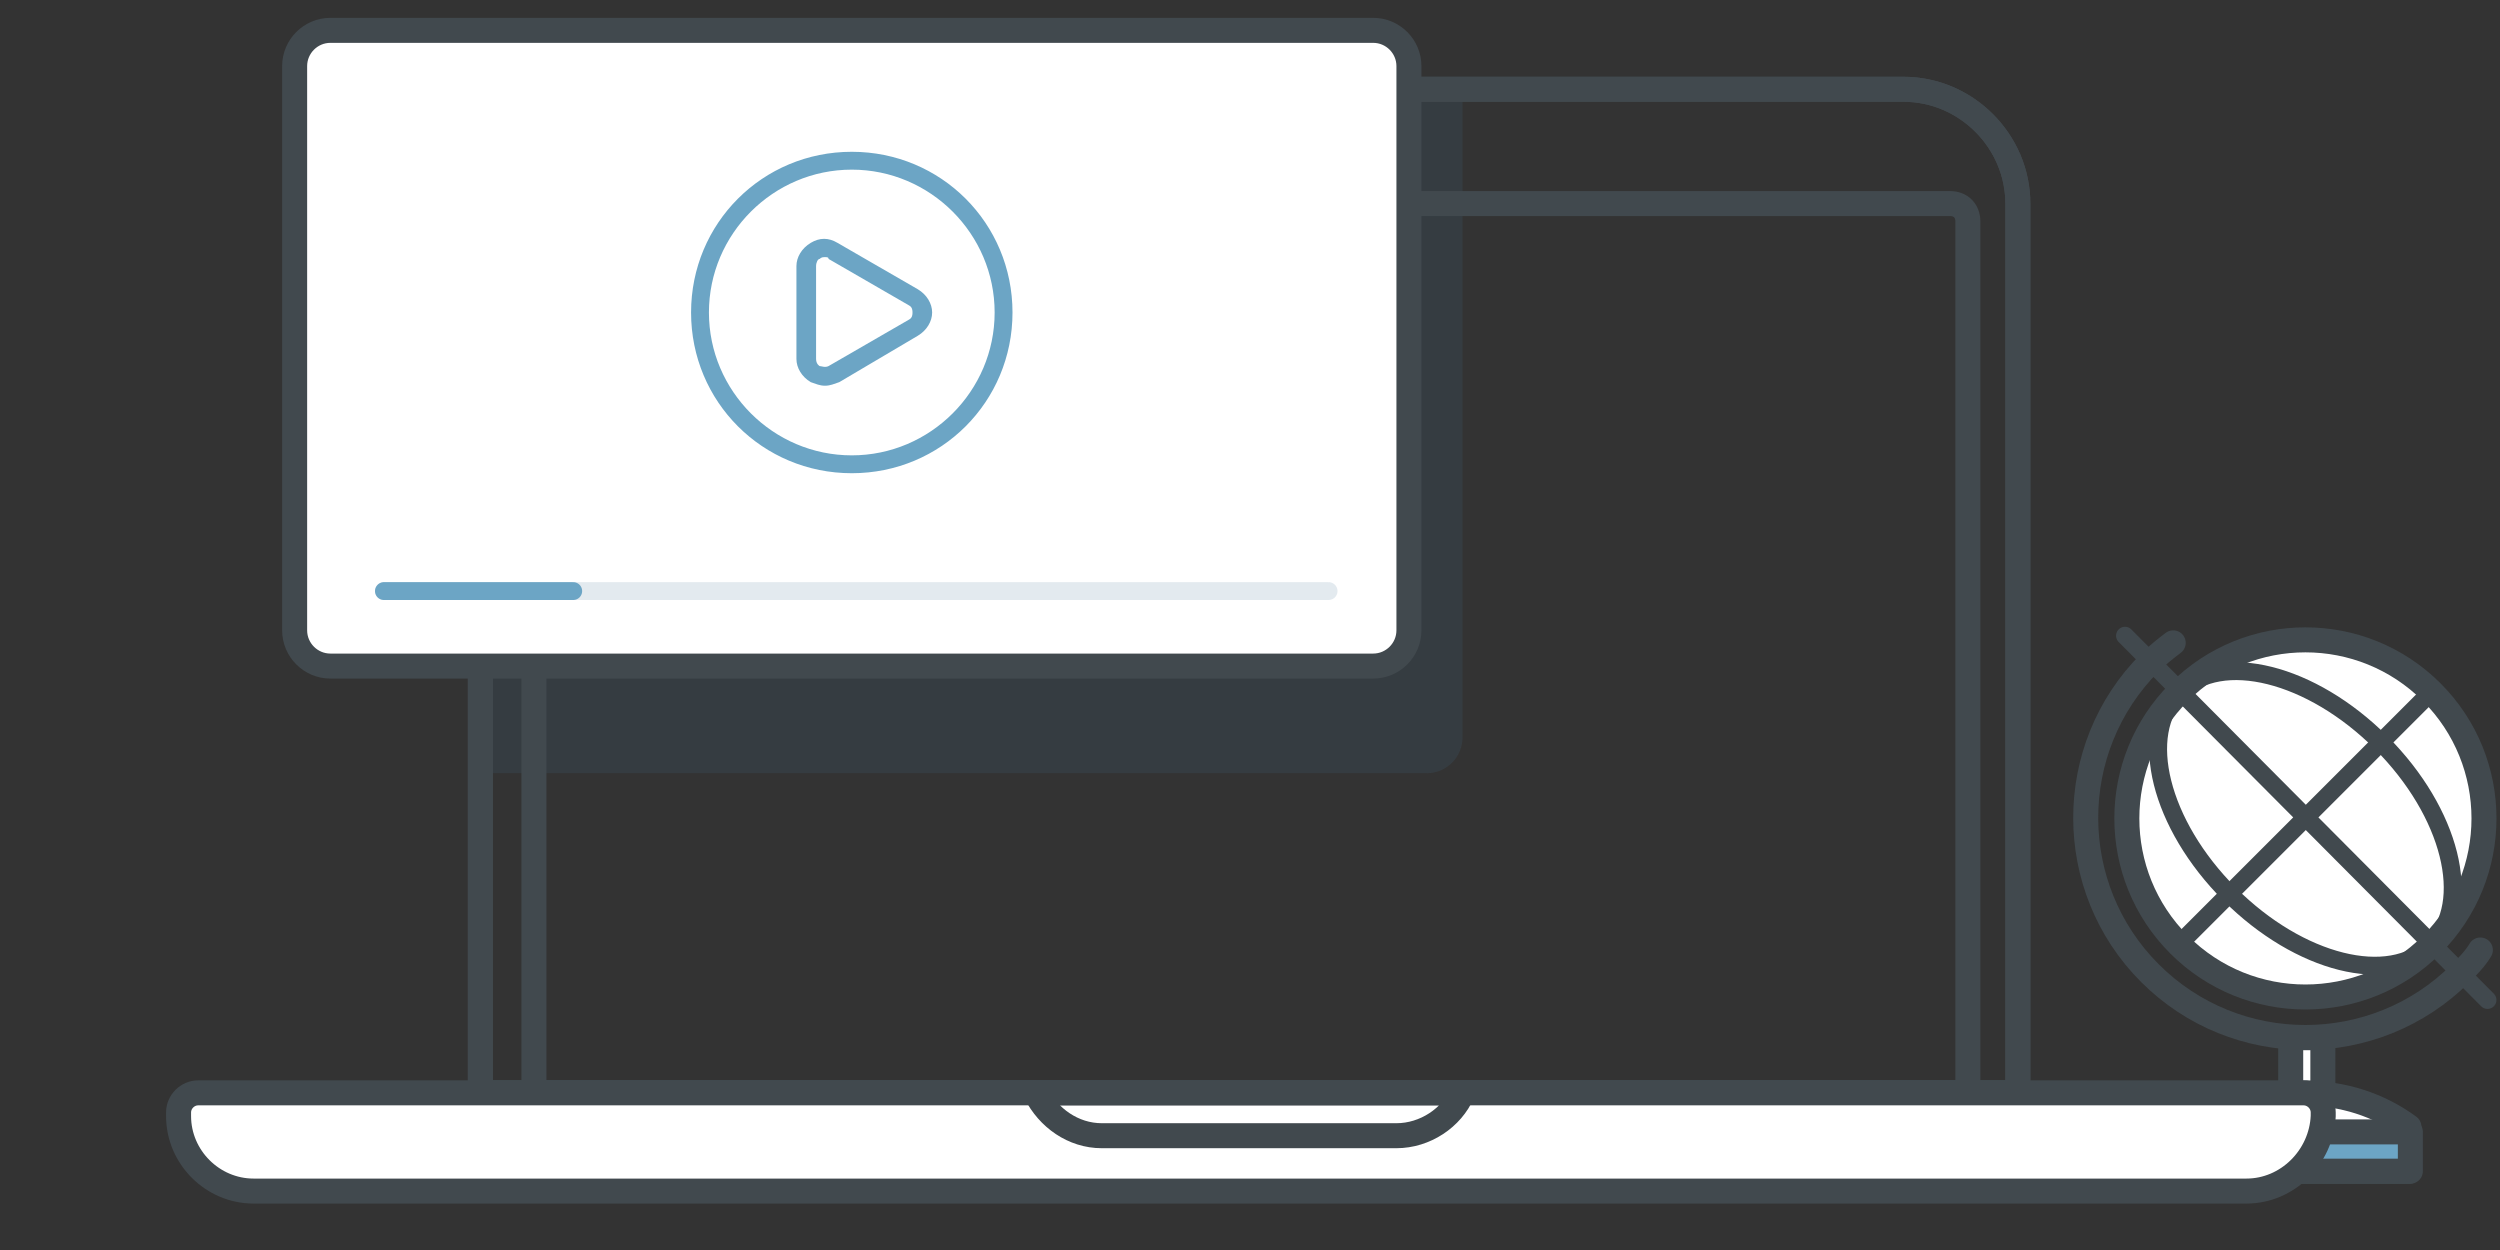 <svg xmlns="http://www.w3.org/2000/svg" viewBox="0 0 140 70">
    <rect x="0" y="0" width="140" height="70" fill="#333333" stroke="none"/>
    <style>
        .st0{fill:#e9eaec}.st1{fill:#edeeef}.st2{fill:none;stroke:#3a474d;stroke-width:1.4;stroke-linecap:round;stroke-linejoin:round;stroke-miterlimit:10}.st3{opacity:.15;fill:#1c739b}.st4{fill:none;stroke:#3a474d;stroke-width:2;stroke-linecap:round;stroke-linejoin:round;stroke-miterlimit:10}.st5{opacity:.15}.st6,.st7{fill:#1c739b}.st7{stroke:#5c7177;stroke-width:2}.st10,.st11,.st12,.st13,.st7,.st8,.st9{stroke-linecap:round;stroke-linejoin:round;stroke-miterlimit:10}.st8{stroke:#5c7177;stroke-width:2;fill:#43a7c8}.st10,.st9{fill:none}.st9{opacity:.15;stroke:#1c739b;stroke-width:4}.st10,.st11,.st12,.st13{stroke:#5c7177;stroke-width:2}.st11{fill:#fff}.st12{fill:#f8df92}.st13{fill:#95c0d3}.st14{fill:#fff}.st15{fill:#fdd8bd}.st16{fill:#5c7177}.st17{fill:#ee6939;stroke-width:2;stroke-linecap:round;stroke-linejoin:round;stroke-miterlimit:10}.st17,.st18,.st19,.st20,.st21,.st22{stroke:#5c7177}.st18,.st19,.st20,.st21,.st22,.st23{stroke-width:2;stroke-linecap:round;stroke-linejoin:round;stroke-miterlimit:10}.st18{fill:#f9cf48}.st19{fill:#fdd8bd}.st20{fill:#f7a872}.st21{fill:#dd9dc6}.st22{fill:#6d6354}.st23{fill:#fff;stroke:#3a474d}.st24{clip-path:url(#SVGID_2_)}.st25{stroke:#3a474d;stroke-width:2;stroke-linecap:round;stroke-linejoin:round;stroke-miterlimit:10}.st25,.st26{fill:#43a7c8}.st27{opacity:.3;fill:#fff}.st28{fill:#3a474d}.st29{fill:#f9cf48}.st29,.st30,.st31{stroke:#3a474d;stroke-width:2;stroke-linecap:round;stroke-linejoin:round;stroke-miterlimit:10}.st30{fill:#60c3ab}.st31{fill:#ee6939}.st32{fill:url(#SVGID_5_)}.st33{fill:#f79c81}.st34{fill:none;stroke:#459cbe;stroke-miterlimit:10}.st35{opacity:.2;fill:#fff}.st36,.st37{fill:#43a7c8;stroke:#3a474d;stroke-width:1.4;stroke-linecap:round;stroke-linejoin:round;stroke-miterlimit:10}.st37{fill:#fff}.st38{opacity:.15;fill:#3a474d}.st39{fill:#f9cf48}.st40,.st41{fill:none}.st40,.st41,.st42{stroke-miterlimit:10}.st40{stroke-linecap:round;stroke-linejoin:round;stroke:#00aeef}.st41{stroke:#fff}.st42,.st43{stroke-linecap:round;stroke-linejoin:round;stroke:#3a474d}.st42{fill:#3a474d;stroke-width:1.4}.st43{stroke-miterlimit:10}.st43,.st44,.st45{fill:none}.st44,.st45,.st46{stroke:#3a474d;stroke-miterlimit:10}.st44{stroke-linecap:round;stroke-linejoin:round;stroke-width:3}.st45{stroke-width:2}.st46{fill:#fff;stroke-width:3;stroke-linecap:round;stroke-linejoin:round}.st47,.st48,.st49{fill:none;stroke-miterlimit:10}.st47{stroke-width:3;stroke-linecap:round;stroke-linejoin:round;stroke:#41494e}.st48{stroke:#679bbb}.st49{stroke:#41494e;stroke-width:2;stroke-linecap:round;stroke-linejoin:round}.st50{opacity:.3;stroke:#272425;stroke-width:12}.st50,.st51,.st52,.st53,.st54{fill:none;stroke-miterlimit:10}.st51{opacity:.2;stroke:#272425}.st52{stroke:#467398}.st52,.st53,.st54{stroke-linecap:round}.st53{stroke:#85c2ab}.st54{stroke:#fff}.st55,.st56{opacity:.2;fill:#467398}.st56{opacity:.15}.st57{fill:#fff;stroke:#41494e;stroke-width:2;stroke-linecap:round;stroke-linejoin:round;stroke-miterlimit:10}.st58{fill:#fcf2cd}.st59{clip-path:url(#SVGID_9_)}.st60{fill:#8cadba}.st61{fill:#e9e9ec}.st62{fill:#f3d7bd}.st63{fill:#41494e}.st64{fill:#e19b81}.st65{fill:#f7e19b;stroke:#41494e;stroke-width:2;stroke-linecap:round;stroke-linejoin:round;stroke-miterlimit:10}.st66{fill:#cbbedc}.st67{fill:#b7987e;stroke:#41494e;stroke-width:2;stroke-linecap:round;stroke-linejoin:round;stroke-miterlimit:10}.st68{fill:#f7e19b}.st69{opacity:.15;fill:#fff}.st70{fill:#41494e}.st70,.st71{stroke:#41494e;stroke-width:2;stroke-linecap:round;stroke-linejoin:round;stroke-miterlimit:10}.st71,.st72{fill:#6ca5c5}.st73{fill:#eece54;stroke-width:2}.st73,.st74,.st75{stroke:#41494e;stroke-linecap:round;stroke-linejoin:round;stroke-miterlimit:10}.st74{fill:#6ca5c5;stroke-width:1.4}.st75{fill:#decd86;stroke-width:2}.st76{fill:#85c1aa}.st77,.st78{stroke-linecap:round;stroke-linejoin:round;stroke-miterlimit:10}.st77{opacity:.15;fill:none;stroke:#467398;stroke-width:3}.st78{fill:#e1b165;stroke:#41494e;stroke-width:2}.st79{opacity:.9;fill:#fff}.st79,.st80,.st81,.st82{stroke:#41494e;stroke-width:2;stroke-linecap:round;stroke-linejoin:round;stroke-miterlimit:10}.st80{opacity:.2;fill:none}.st81{fill:#85c1aa}.st82{fill:#d0d0d4}.st83{fill:#e9e5f1}.st84{fill:#d2693e;stroke:#41494e;stroke-width:2;stroke-linecap:round;stroke-linejoin:round;stroke-miterlimit:10}.st85{opacity:.61;fill:#fff}.st86{fill:none;stroke:#41494e;stroke-linecap:round;stroke-linejoin:round;stroke-miterlimit:10}.st86,.st87{stroke-width:1.4}.st87,.st88{stroke:#41494e;stroke-linecap:round;stroke-linejoin:round;stroke-miterlimit:10}.st87{fill:#fff}.st88{fill:#a1bfd1;stroke-width:2}.st89{clip-path:url(#SVGID_11_)}.st90{fill:#467398;stroke:#41494e;stroke-width:2}.st90,.st91,.st92{stroke-linecap:round;stroke-linejoin:round;stroke-miterlimit:10}.st91{opacity:.15;fill:none;stroke:#467398;stroke-width:4}.st92{fill:#a1bfd1;stroke:#41494e;stroke-width:2}.st92,.st93,.st94,.st95,.st96{clip-path:url(#SVGID_11_)}.st93{stroke:#41494e;stroke-width:2;stroke-linecap:round;stroke-linejoin:round;stroke-miterlimit:10;fill:#467398}.st94{fill:#fff}.st95{fill:#f3d7bd}.st96{fill:#fff}.st96,.st97,.st98{stroke:#41494e;stroke-width:2;stroke-linecap:round;stroke-linejoin:round;stroke-miterlimit:10}.st97{clip-path:url(#SVGID_11_);fill:none}.st98{fill:#d2693e}.st100,.st98,.st99{clip-path:url(#SVGID_11_)}.st99{stroke:#41494e;stroke-width:2;stroke-linecap:round;stroke-linejoin:round;stroke-miterlimit:10;fill:#eece54}.st100{fill:#41494e}.st101,.st102,.st103{stroke-width:2;stroke-linecap:round;stroke-linejoin:round;stroke-miterlimit:10}.st101{clip-path:url(#SVGID_11_);stroke:#41494e;fill:#f3d7bd}.st102,.st103{fill:none}.st102{opacity:.1;stroke:#41494e}.st103{stroke:#85c1aa}.st104{fill:#467398}.st105,.st106{fill:none;stroke-linecap:round;stroke-linejoin:round;stroke-miterlimit:10}.st105{opacity:.15;stroke-width:2;stroke:#467398}.st106{stroke:#41494e}.st107{fill:#eece54}.st108,.st109{stroke-linejoin:round}.st108{stroke:#41494e;stroke-width:2;stroke-linecap:round;stroke-miterlimit:10;fill:#f1de95}.st109{fill:none}.st109,.st110,.st111{stroke:#000;stroke-miterlimit:10}.st110{fill:none}.st111{stroke-linecap:round;stroke-linejoin:round}.st111,.st112{fill:none}.st113,.st114{fill:none;stroke-linecap:round;stroke-linejoin:round;stroke-miterlimit:10}.st113{opacity:.15;stroke:#467398}.st114{stroke:#6ca5c5}
    </style>
    <g id="Layer_1">
        <path class="st56"
              d="M121.4 39.5c-2.1 3.8-1.5 8.7 1.7 11.9 3.9 3.9 10.3 3.9 14.2 0 .2-.2.5-.5.7-.8-.5.8-1 1.6-1.7 2.3-3.9 3.9-10.3 3.9-14.2 0-3.7-3.7-4-9.5-.7-13.4z"/>
        <ellipse transform="rotate(-45.001 129.14 45.812)" class="st87" cx="129.1" cy="45.8" rx="10" ry="10"/>
        <path class="st86" d="M121.7 36c-.4.3-.9.7-1.3 1.1-4.8 4.8-4.8 12.6 0 17.4s12.6 4.8 17.4 0c.4-.4.8-.8 1.1-1.3"/>
        <ellipse transform="rotate(-45.001 129.14 45.812)" class="st106" cx="129.1" cy="45.8" rx="6" ry="10"/>
        <path class="st106" d="M119 35.6L139.3 56m-3.1-17.3L122 52.9"/>
        <path transform="rotate(-180 129.14 59.655)" class="st87" d="M128.2 58.1h1.8v3.1h-1.8z"/>
        <path class="st87" d="M123.3 63.1c3.5-2.5 8.2-2.5 11.6 0v2.5h-11.6v-2.5z"/>
        <path transform="rotate(-180 129.14 64.493)" class="st72" d="M123.3 63.4h11.6v2.2h-11.6z"/>
        <path transform="rotate(-180 129.14 64.493)" class="st86" d="M123.3 63.4h11.6v2.2h-11.6z"/>
    </g>
    <g id="Layer_3">
        <path class="st56" d="M79.9 43.3c1.1 0 2-.9 2-2V5c0-1.1-.9-.2-2-.2L28.1 7.7c-.7 1-1.2 2.3-1.2 3.7v31.9h53z"/>
        <path class="st86" d="M26.9 61.2H113V11.4c0-3.5-2.9-6.4-6.4-6.4H33.3c-3.5 0-6.4 2.9-6.4 6.4v49.8z"/>
        <path class="st86" d="M26.9 61.2H113V11.4c0-3.5-2.9-6.4-6.4-6.4H33.3c-3.5 0-6.4 2.9-6.4 6.4v49.8z"/>
        <path class="st86" d="M110.1 61.2H29.9V12.4c0-.6.4-1 1-1h78.3c.6 0 1 .4 1 1v48.8z"/>
        <path class="st87"
              d="M125.8 66.7H14.2c-2.3 0-4.2-1.9-4.2-4.2v-.2c0-.6.5-1.1 1.1-1.1H129c.6 0 1.1.5 1.1 1.1v.2c-.1 2.3-2 4.2-4.3 4.2z"/>
        <path class="st86" d="M58 61.2c.7 1.4 2.1 2.4 3.7 2.4h16.5c1.6 0 3.1-1 3.7-2.4H58z"/>
        <circle class="st86" cx="70" cy="8.3" r="1.3"/>
        <path class="st87"
              d="M76.9 37.3H18.5c-1.1 0-2-.9-2-2V3.7c0-1.1.9-2 2-2h58.4c1.1 0 2 .9 2 2v31.6c0 1.1-.9 2-2 2z"/>
        <path class="st72"
              d="M47.7 9.5c4.4 0 8 3.6 8 8s-3.6 8-8 8-8-3.6-8-8 3.6-8 8-8m0-1c-5 0-9 4-9 9s4 9 9 9 9-4 9-9-4-9-9-9z"/>
        <circle class="st112" cx="47.7" cy="17.5" r="5"/>
        <path class="st72"
              d="M46.2 21.6c-.3 0-.5-.1-.8-.2-.5-.3-.8-.8-.8-1.3v-5.2c0-.5.3-1 .8-1.3.5-.3 1-.3 1.5 0l4.5 2.6c.5.3.8.8.8 1.3s-.3 1-.8 1.3L47 21.4c-.3.1-.5.2-.8.2zm0-7.2c-.1 0-.2 0-.3.1-.1 0-.2.2-.2.4v5.2c0 .3.2.4.2.4.1 0 .3.1.5 0l4.5-2.6c.2-.1.2-.3.2-.4s0-.3-.2-.4l-4.5-2.6c0-.1-.1-.1-.2-.1z"/>
        <path class="st113" d="M21.5 33.1h52.9"/>
        <path class="st114" d="M21.5 33.1h10.6"/>
    </g>
</svg>